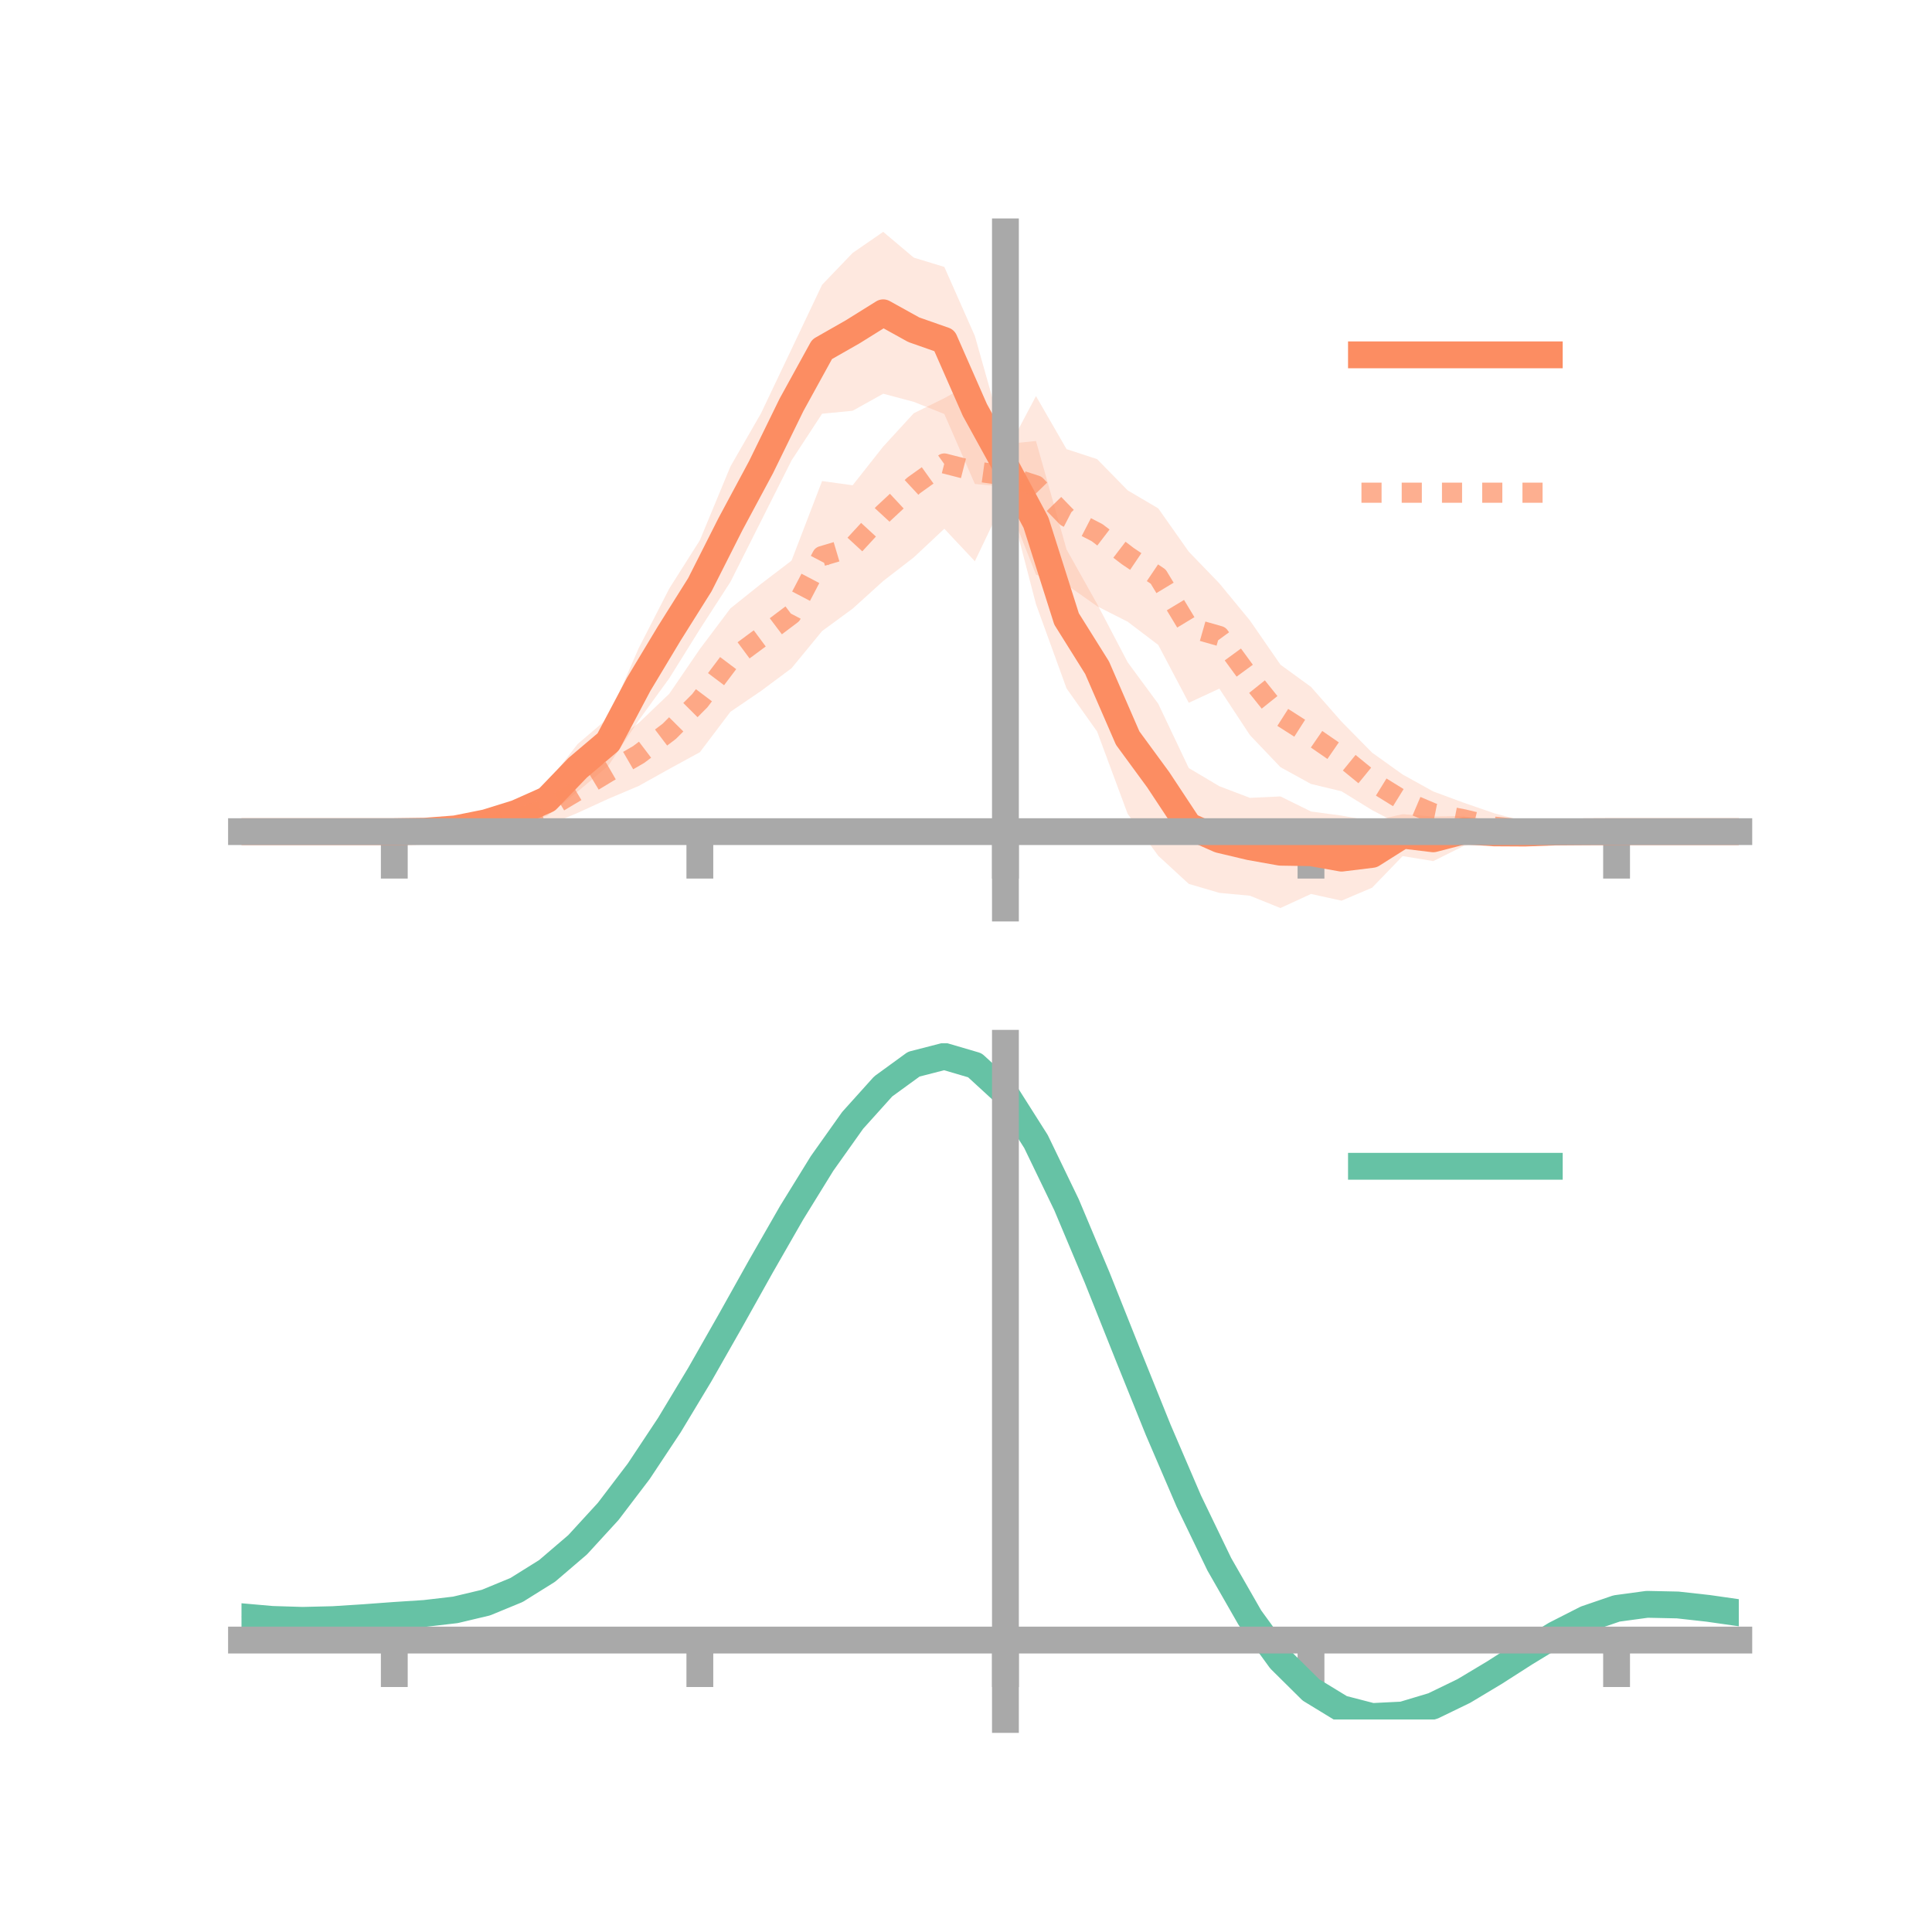 <?xml version="1.0" encoding="utf-8" standalone="no"?>
<!DOCTYPE svg PUBLIC "-//W3C//DTD SVG 1.1//EN"
  "http://www.w3.org/Graphics/SVG/1.1/DTD/svg11.dtd">
<!-- Created with matplotlib (https://matplotlib.org/) -->
<svg height="144pt" version="1.1" viewBox="0 0 144 144" width="144pt" xmlns="http://www.w3.org/2000/svg" xmlns:xlink="http://www.w3.org/1999/xlink">
 <defs>
  <style type="text/css">*{stroke-linecap:butt;stroke-linejoin:round;}</style>
 </defs>
 <g id="figure_1">
  <g id="patch_1">
   <path d="M 0 144 
L 144 144 
L 144 0 
L 0 0 
z
" style="fill:none;"/>
  </g>
  <g id="axes_1">
   <g id="patch_2">
    <path d="M 18 67.68 
L 129.6 67.68 
L 129.6 17.28 
L 18 17.28 
z
" style="fill:none;"/>
   </g>
   <g id="PolyCollection_1">
    <path clip-path="url(#pe0e9f28dcb)" d="M 18 61.985 
L 18 61.985 
L 20.278 61.985 
L 22.555 61.985 
L 24.833 61.985 
L 27.11 61.985 
L 29.388 61.985 
L 31.665 61.838 
L 33.943 61.479 
L 36.22 60.767 
L 38.498 59.815 
L 40.776 58.378 
L 43.053 55.457 
L 45.331 53.51 
L 47.608 48.304 
L 49.886 43.863 
L 52.163 40.267 
L 54.441 34.772 
L 56.718 30.811 
L 58.996 26.022 
L 61.273 21.227 
L 63.551 18.852 
L 65.829 17.28 
L 68.106 19.201 
L 70.384 19.895 
L 72.661 25.042 
L 74.939 33.102 
L 77.216 32.869 
L 79.494 40.95 
L 81.771 45.012 
L 84.049 49.36 
L 86.327 52.452 
L 88.604 57.246 
L 90.882 58.599 
L 93.159 59.467 
L 95.437 59.36 
L 97.714 60.484 
L 99.992 60.79 
L 102.269 61.2 
L 104.547 60.683 
L 106.824 60.861 
L 109.102 60.812 
L 111.38 61.369 
L 113.657 61.549 
L 115.935 61.706 
L 118.212 61.88 
L 120.49 61.985 
L 122.767 61.985 
L 125.045 61.985 
L 127.322 61.985 
L 129.6 61.985 
L 129.6 61.985 
L 129.6 61.985 
L 127.322 61.985 
L 125.045 61.985 
L 122.767 61.985 
L 120.49 61.985 
L 118.212 62.11 
L 115.935 62.316 
L 113.657 62.636 
L 111.38 62.788 
L 109.102 63.051 
L 106.824 64.182 
L 104.547 63.807 
L 102.269 66.164 
L 99.992 67.131 
L 97.714 66.63 
L 95.437 67.68 
L 93.159 66.761 
L 90.882 66.549 
L 88.604 65.88 
L 86.327 63.783 
L 84.049 60.659 
L 81.771 54.523 
L 79.494 51.31 
L 77.216 45.031 
L 74.939 36.284 
L 72.661 36.071 
L 70.384 30.858 
L 68.106 29.951 
L 65.829 29.347 
L 63.551 30.616 
L 61.273 30.838 
L 58.996 34.32 
L 56.718 38.85 
L 54.441 43.374 
L 52.163 46.899 
L 49.886 50.551 
L 47.608 53.69 
L 45.331 57.087 
L 43.053 58.999 
L 40.776 60.817 
L 38.498 61.409 
L 36.22 61.876 
L 33.943 62.077 
L 31.665 62.067 
L 29.388 61.985 
L 27.11 61.985 
L 24.833 61.985 
L 22.555 61.985 
L 20.278 61.985 
L 18 61.985 
z
" style="fill:#fc8d62;fill-opacity:0.2;"/>
   </g>
   <g id="PolyCollection_2">
    <path clip-path="url(#pe0e9f28dcb)" d="M 18 61.985 
L 18 61.985 
L 20.278 61.985 
L 22.555 61.985 
L 24.833 61.985 
L 27.11 61.985 
L 29.388 61.983 
L 31.665 61.808 
L 33.943 61.357 
L 36.22 60.909 
L 38.498 60.005 
L 40.776 59.045 
L 43.053 57.263 
L 45.331 55.557 
L 47.608 53.886 
L 49.886 51.706 
L 52.163 48.375 
L 54.441 45.346 
L 56.718 43.525 
L 58.996 41.786 
L 61.273 35.856 
L 63.551 36.169 
L 65.829 33.285 
L 68.106 30.801 
L 70.384 29.677 
L 72.661 28.421 
L 74.939 33.82 
L 77.216 29.523 
L 79.494 33.475 
L 81.771 34.221 
L 84.049 36.548 
L 86.327 37.889 
L 88.604 41.119 
L 90.882 43.479 
L 93.159 46.243 
L 95.437 49.541 
L 97.714 51.197 
L 99.992 53.788 
L 102.269 56.099 
L 104.547 57.729 
L 106.824 58.989 
L 109.102 59.832 
L 111.38 60.618 
L 113.657 61.223 
L 115.935 61.634 
L 118.212 61.868 
L 120.49 61.984 
L 122.767 61.985 
L 125.045 61.985 
L 127.322 61.985 
L 129.6 61.985 
L 129.6 61.985 
L 129.6 61.985 
L 127.322 61.985 
L 125.045 61.985 
L 122.767 61.985 
L 120.49 61.987 
L 118.212 62.124 
L 115.935 62.421 
L 113.657 62.457 
L 111.38 62.611 
L 109.102 62.305 
L 106.824 62.248 
L 104.547 61.575 
L 102.269 60.383 
L 99.992 58.979 
L 97.714 58.432 
L 95.437 57.179 
L 93.159 54.787 
L 90.882 51.326 
L 88.604 52.383 
L 86.327 48.068 
L 84.049 46.339 
L 81.771 45.184 
L 79.494 43.578 
L 77.216 42.835 
L 74.939 37.064 
L 72.661 41.833 
L 70.384 39.41 
L 68.106 41.546 
L 65.829 43.305 
L 63.551 45.367 
L 61.273 47.037 
L 58.996 49.808 
L 56.718 51.503 
L 54.441 53.054 
L 52.163 56.067 
L 49.886 57.309 
L 47.608 58.58 
L 45.331 59.543 
L 43.053 60.59 
L 40.776 61.531 
L 38.498 61.998 
L 36.22 62.175 
L 33.943 62.168 
L 31.665 62.077 
L 29.388 61.986 
L 27.11 61.985 
L 24.833 61.985 
L 22.555 61.985 
L 20.278 61.985 
L 18 61.985 
z
" style="fill:#fc8d62;fill-opacity:0.2;"/>
   </g>
   <g id="matplotlib.axis_1">
    <g id="xtick_1">
     <g id="line2d_1">
      <defs>
       <path d="M 0 0 
L 0 3.5 
" id="m36e381e3a8" style="stroke:#a9a9a9;stroke-width:2;"/>
      </defs>
      <g>
       <use style="fill:#a9a9a9;stroke:#a9a9a9;stroke-width:2;" x="29.388" xlink:href="#m36e381e3a8" y="61.985"/>
      </g>
     </g>
    </g>
    <g id="xtick_2">
     <g id="line2d_2">
      <g>
       <use style="fill:#a9a9a9;stroke:#a9a9a9;stroke-width:2;" x="52.163" xlink:href="#m36e381e3a8" y="61.985"/>
      </g>
     </g>
    </g>
    <g id="xtick_3">
     <g id="line2d_3">
      <g>
       <use style="fill:#a9a9a9;stroke:#a9a9a9;stroke-width:2;" x="74.939" xlink:href="#m36e381e3a8" y="61.985"/>
      </g>
     </g>
    </g>
    <g id="xtick_4">
     <g id="line2d_4">
      <g>
       <use style="fill:#a9a9a9;stroke:#a9a9a9;stroke-width:2;" x="97.714" xlink:href="#m36e381e3a8" y="61.985"/>
      </g>
     </g>
    </g>
    <g id="xtick_5">
     <g id="line2d_5">
      <g>
       <use style="fill:#a9a9a9;stroke:#a9a9a9;stroke-width:2;" x="120.49" xlink:href="#m36e381e3a8" y="61.985"/>
      </g>
     </g>
    </g>
   </g>
   <g id="matplotlib.axis_2"/>
   <g id="line2d_6">
    <path clip-path="url(#pe0e9f28dcb)" d="M 18 61.985 
L 20.278 61.985 
L 22.555 61.985 
L 24.833 61.985 
L 27.11 61.985 
L 29.388 61.985 
L 31.665 61.953 
L 33.943 61.778 
L 36.22 61.322 
L 38.498 60.612 
L 40.776 59.597 
L 43.053 57.228 
L 45.331 55.298 
L 47.608 50.997 
L 49.886 47.207 
L 52.163 43.583 
L 54.441 39.073 
L 56.718 34.83 
L 58.996 30.171 
L 61.273 26.033 
L 63.551 24.734 
L 65.829 23.314 
L 68.106 24.576 
L 70.384 25.376 
L 72.661 30.556 
L 74.939 34.693 
L 77.216 38.95 
L 79.494 46.13 
L 81.771 49.767 
L 84.049 55.01 
L 86.327 58.118 
L 88.604 61.563 
L 90.882 62.574 
L 93.159 63.114 
L 95.437 63.52 
L 97.714 63.557 
L 99.992 63.961 
L 102.269 63.682 
L 104.547 62.245 
L 106.824 62.521 
L 109.102 61.931 
L 111.38 62.079 
L 113.657 62.092 
L 115.935 62.011 
L 118.212 61.995 
L 120.49 61.985 
L 122.767 61.985 
L 125.045 61.985 
L 127.322 61.985 
L 129.6 61.985 
" style="fill:none;stroke:#fc8d62;stroke-linecap:square;stroke-width:2;"/>
   </g>
   <g id="line2d_7">
    <path clip-path="url(#pe0e9f28dcb)" d="M 18 61.985 
L 20.278 61.985 
L 22.555 61.985 
L 24.833 61.985 
L 27.11 61.985 
L 29.388 61.985 
L 31.665 61.943 
L 33.943 61.762 
L 36.22 61.542 
L 38.498 61.002 
L 40.776 60.288 
L 43.053 58.927 
L 45.331 57.55 
L 47.608 56.233 
L 49.886 54.507 
L 52.163 52.221 
L 54.441 49.2 
L 56.718 47.514 
L 58.996 45.797 
L 61.273 41.447 
L 63.551 40.768 
L 65.829 38.295 
L 68.106 36.174 
L 70.384 34.544 
L 72.661 35.127 
L 74.939 35.442 
L 77.216 36.179 
L 79.494 38.526 
L 81.771 39.702 
L 84.049 41.443 
L 86.327 42.979 
L 88.604 46.751 
L 90.882 47.403 
L 93.159 50.515 
L 95.437 53.36 
L 97.714 54.814 
L 99.992 56.383 
L 102.269 58.241 
L 104.547 59.652 
L 106.824 60.619 
L 109.102 61.069 
L 111.38 61.614 
L 113.657 61.84 
L 115.935 62.028 
L 118.212 61.996 
L 120.49 61.985 
L 122.767 61.985 
L 125.045 61.985 
L 127.322 61.985 
L 129.6 61.985 
" style="fill:none;stroke:#fc8d62;stroke-dasharray:1.5,1.5;stroke-dashoffset:0;stroke-opacity:0.7;stroke-width:1.5;"/>
   </g>
   <g id="patch_3">
    <path d="M 74.939 67.68 
L 74.939 17.28 
" style="fill:none;stroke:#a9a9a9;stroke-linecap:square;stroke-linejoin:miter;stroke-width:2;"/>
   </g>
   <g id="patch_4">
    <path d="M 129.6 67.68 
L 129.6 17.28 
" style="fill:none;"/>
   </g>
   <g id="patch_5">
    <path d="M 18 61.985 
L 129.6 61.985 
" style="fill:none;stroke:#a9a9a9;stroke-linecap:square;stroke-linejoin:miter;stroke-width:2;"/>
   </g>
   <g id="patch_6">
    <path d="M 18 17.28 
L 129.6 17.28 
" style="fill:none;"/>
   </g>
   <g id="legend_1">
    <g id="line2d_8">
     <path d="M 101.475 26.449 
L 115.475 26.449 
" style="fill:none;stroke:#fc8d62;stroke-linecap:square;stroke-width:2;"/>
    </g>
    <g id="line2d_9"/>
    <g id="text_1">
     <!--   -->
     <g transform="translate(121.075 28.899)scale(0.07 -0.07)">
      <defs>
       <path id="DejaVuSans-32"/>
      </defs>
      <use xlink:href="#DejaVuSans-32"/>
     </g>
    </g>
    <g id="line2d_10">
     <path d="M 101.475 36.724 
L 115.475 36.724 
" style="fill:none;stroke:#fc8d62;stroke-dasharray:1.5,1.5;stroke-dashoffset:0;stroke-opacity:0.7;stroke-width:1.5;"/>
    </g>
    <g id="line2d_11"/>
    <g id="text_2">
     <!--   -->
     <g transform="translate(121.075 39.174)scale(0.07 -0.07)">
      <use xlink:href="#DejaVuSans-32"/>
     </g>
    </g>
   </g>
  </g>
  <g id="axes_2">
   <g id="patch_7">
    <path d="M 18 128.16 
L 129.6 128.16 
L 129.6 77.76 
L 18 77.76 
z
" style="fill:none;"/>
   </g>
   <g id="PolyCollection_3">
    <path clip-path="url(#pb0d421148f)" d="M 18 120.543 
L 18 120.46 
L 20.278 120.669 
L 22.555 120.741 
L 24.833 120.679 
L 27.11 120.525 
L 29.388 120.35 
L 31.665 120.196 
L 33.943 119.926 
L 36.22 119.379 
L 38.498 118.428 
L 40.776 116.983 
L 43.053 114.994 
L 45.331 112.451 
L 47.608 109.387 
L 49.886 105.868 
L 52.163 101.996 
L 54.441 97.899 
L 56.718 93.732 
L 58.996 89.67 
L 61.273 85.901 
L 63.551 82.624 
L 65.829 80.042 
L 68.106 78.356 
L 70.384 77.76 
L 72.661 78.441 
L 74.939 80.565 
L 77.216 84.21 
L 79.494 89 
L 81.771 94.498 
L 84.049 100.297 
L 86.327 106.04 
L 88.604 111.427 
L 90.882 116.225 
L 93.159 120.265 
L 95.437 123.443 
L 97.714 125.722 
L 99.992 127.123 
L 102.269 127.717 
L 104.547 127.612 
L 106.824 126.941 
L 109.102 125.857 
L 111.38 124.518 
L 113.657 123.087 
L 115.935 121.723 
L 118.212 120.579 
L 120.49 119.804 
L 122.767 119.497 
L 125.045 119.55 
L 127.322 119.812 
L 129.6 120.15 
L 129.6 120.259 
L 129.6 120.259 
L 127.322 119.944 
L 125.045 119.7 
L 122.767 119.656 
L 120.49 119.968 
L 118.212 120.755 
L 115.935 121.931 
L 113.657 123.344 
L 111.38 124.83 
L 109.102 126.22 
L 106.824 127.344 
L 104.547 128.04 
L 102.269 128.16 
L 99.992 127.577 
L 97.714 126.198 
L 95.437 123.968 
L 93.159 120.878 
L 90.882 116.965 
L 88.604 112.323 
L 86.327 107.11 
L 84.049 101.551 
L 81.771 95.931 
L 79.494 90.599 
L 77.216 85.951 
L 74.939 82.414 
L 72.661 80.36 
L 70.384 79.705 
L 68.106 80.282 
L 65.829 81.908 
L 63.551 84.39 
L 61.273 87.532 
L 58.996 91.139 
L 56.718 95.02 
L 54.441 98.996 
L 52.163 102.899 
L 49.886 106.586 
L 47.608 109.936 
L 45.331 112.855 
L 43.053 115.284 
L 40.776 117.193 
L 38.498 118.591 
L 36.22 119.519 
L 33.943 120.054 
L 31.665 120.316 
L 29.388 120.459 
L 27.11 120.618 
L 24.833 120.754 
L 22.555 120.804 
L 20.278 120.734 
L 18 120.543 
z
" style="fill:#66c2a5;fill-opacity:0.2;"/>
   </g>
   <g id="matplotlib.axis_3">
    <g id="xtick_6">
     <g id="line2d_12">
      <g>
       <use style="fill:#a9a9a9;stroke:#a9a9a9;stroke-width:2;" x="29.388" xlink:href="#m36e381e3a8" y="122.242"/>
      </g>
     </g>
    </g>
    <g id="xtick_7">
     <g id="line2d_13">
      <g>
       <use style="fill:#a9a9a9;stroke:#a9a9a9;stroke-width:2;" x="52.163" xlink:href="#m36e381e3a8" y="122.242"/>
      </g>
     </g>
    </g>
    <g id="xtick_8">
     <g id="line2d_14">
      <g>
       <use style="fill:#a9a9a9;stroke:#a9a9a9;stroke-width:2;" x="74.939" xlink:href="#m36e381e3a8" y="122.242"/>
      </g>
     </g>
    </g>
    <g id="xtick_9">
     <g id="line2d_15">
      <g>
       <use style="fill:#a9a9a9;stroke:#a9a9a9;stroke-width:2;" x="97.714" xlink:href="#m36e381e3a8" y="122.242"/>
      </g>
     </g>
    </g>
    <g id="xtick_10">
     <g id="line2d_16">
      <g>
       <use style="fill:#a9a9a9;stroke:#a9a9a9;stroke-width:2;" x="120.49" xlink:href="#m36e381e3a8" y="122.242"/>
      </g>
     </g>
    </g>
   </g>
   <g id="matplotlib.axis_4"/>
   <g id="line2d_17">
    <path clip-path="url(#pb0d421148f)" d="M 18 120.502 
L 20.278 120.702 
L 22.555 120.772 
L 24.833 120.717 
L 27.11 120.572 
L 29.388 120.404 
L 31.665 120.256 
L 33.943 119.99 
L 36.22 119.449 
L 38.498 118.51 
L 40.776 117.088 
L 43.053 115.139 
L 45.331 112.653 
L 47.608 109.661 
L 49.886 106.227 
L 52.163 102.448 
L 54.441 98.447 
L 56.718 94.376 
L 58.996 90.404 
L 61.273 86.716 
L 63.551 83.507 
L 65.829 80.975 
L 68.106 79.319 
L 70.384 78.732 
L 72.661 79.4 
L 74.939 81.49 
L 77.216 85.081 
L 79.494 89.799 
L 81.771 95.214 
L 84.049 100.924 
L 86.327 106.575 
L 88.604 111.875 
L 90.882 116.595 
L 93.159 120.571 
L 95.437 123.706 
L 97.714 125.96 
L 99.992 127.35 
L 102.269 127.939 
L 104.547 127.826 
L 106.824 127.143 
L 109.102 126.038 
L 111.38 124.674 
L 113.657 123.216 
L 115.935 121.827 
L 118.212 120.667 
L 120.49 119.886 
L 122.767 119.577 
L 125.045 119.625 
L 127.322 119.878 
L 129.6 120.204 
" style="fill:none;stroke:#66c2a5;stroke-linecap:square;stroke-width:2;"/>
   </g>
   <g id="patch_8">
    <path d="M 74.939 128.16 
L 74.939 77.76 
" style="fill:none;stroke:#a9a9a9;stroke-linecap:square;stroke-linejoin:miter;stroke-width:2;"/>
   </g>
   <g id="patch_9">
    <path d="M 129.6 128.16 
L 129.6 77.76 
" style="fill:none;"/>
   </g>
   <g id="patch_10">
    <path d="M 18 122.242 
L 129.6 122.242 
" style="fill:none;stroke:#a9a9a9;stroke-linecap:square;stroke-linejoin:miter;stroke-width:2;"/>
   </g>
   <g id="patch_11">
    <path d="M 18 77.76 
L 129.6 77.76 
" style="fill:none;"/>
   </g>
   <g id="legend_2">
    <g id="line2d_18">
     <path d="M 101.475 86.929 
L 115.475 86.929 
" style="fill:none;stroke:#66c2a5;stroke-linecap:square;stroke-width:2;"/>
    </g>
    <g id="line2d_19"/>
    <g id="text_3">
     <!--   -->
     <g transform="translate(121.075 89.379)scale(0.07 -0.07)">
      <use xlink:href="#DejaVuSans-32"/>
     </g>
    </g>
   </g>
  </g>
 </g>
 <defs>
  <clipPath id="pe0e9f28dcb">
   <rect height="50.4" width="111.6" x="18" y="17.28"/>
  </clipPath>
  <clipPath id="pb0d421148f">
   <rect height="50.4" width="111.6" x="18" y="77.76"/>
  </clipPath>
 </defs>
</svg>
